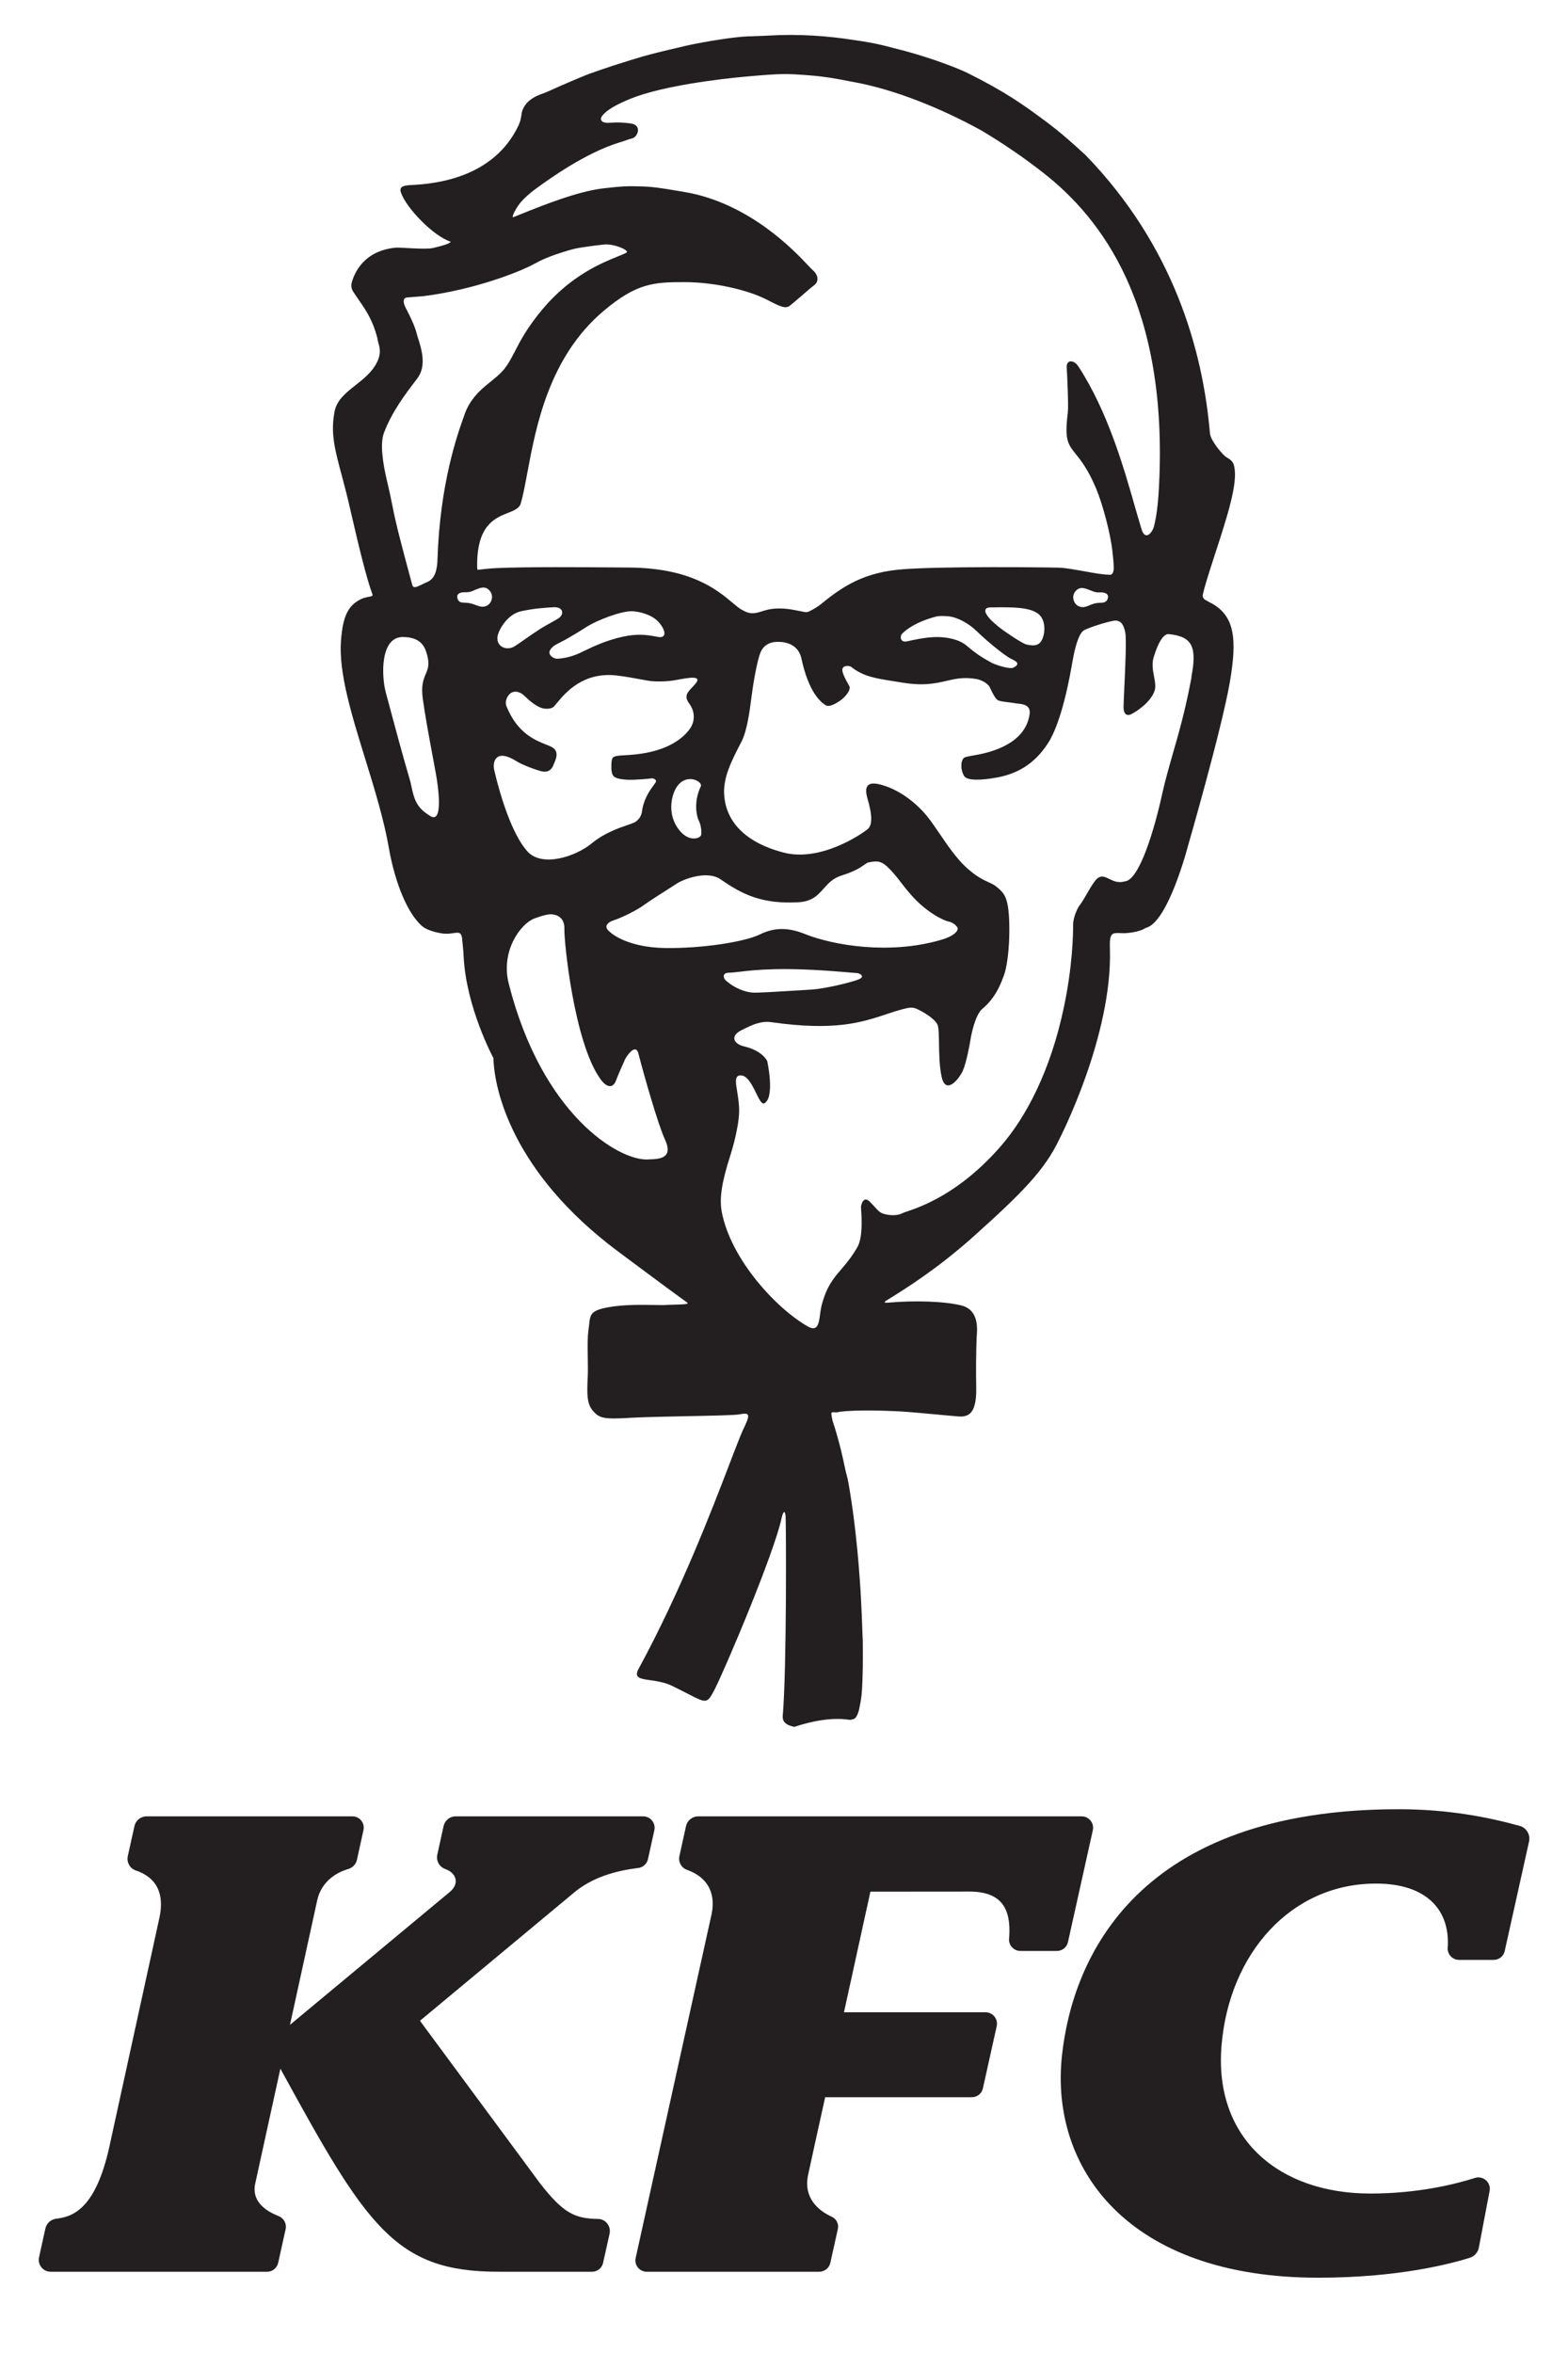 <?xml version="1.0" encoding="UTF-8" standalone="no"?><svg width='20' height='30' viewBox='0 0 20 30' fill='none' xmlns='http://www.w3.org/2000/svg'>
<path fill-rule='evenodd' clip-rule='evenodd' d='M7.877 15.951C6.535 14.948 6.303 13.891 6.294 13.491C6.294 13.491 5.946 12.847 5.914 12.198C5.913 12.162 5.908 12.109 5.904 12.065C5.901 12.037 5.898 12.013 5.897 11.998C5.891 11.881 5.856 11.886 5.784 11.897C5.743 11.903 5.691 11.91 5.625 11.899C5.555 11.887 5.442 11.857 5.388 11.811C5.154 11.611 5.013 11.122 4.961 10.816C4.897 10.449 4.776 10.056 4.658 9.674C4.485 9.115 4.319 8.578 4.349 8.172C4.372 7.863 4.435 7.705 4.636 7.625C4.654 7.619 4.707 7.608 4.737 7.602C4.748 7.6 4.755 7.589 4.751 7.578C4.674 7.376 4.568 6.931 4.469 6.501C4.431 6.331 4.393 6.189 4.36 6.065C4.27 5.729 4.214 5.522 4.268 5.244C4.297 5.099 4.412 5.008 4.534 4.912C4.636 4.831 4.743 4.747 4.806 4.624C4.865 4.509 4.844 4.435 4.827 4.373C4.821 4.352 4.816 4.333 4.814 4.314C4.799 4.255 4.782 4.203 4.764 4.155L4.761 4.149C4.707 4.012 4.639 3.914 4.57 3.815C4.549 3.784 4.527 3.753 4.506 3.72C4.482 3.685 4.476 3.641 4.487 3.6C4.524 3.469 4.649 3.192 5.056 3.157L5.06 3.157C5.065 3.156 5.099 3.158 5.146 3.16C5.262 3.167 5.462 3.178 5.524 3.162C5.529 3.161 5.537 3.159 5.547 3.156C5.61 3.141 5.745 3.108 5.748 3.081C5.531 3.014 5.177 2.648 5.113 2.452C5.088 2.375 5.157 2.364 5.236 2.36C5.537 2.345 6.294 2.279 6.616 1.595C6.635 1.553 6.646 1.508 6.651 1.462C6.659 1.391 6.706 1.262 6.929 1.191C6.979 1.171 7.024 1.152 7.057 1.136C7.126 1.104 7.443 0.967 7.518 0.941C7.62 0.904 7.722 0.869 7.823 0.836C7.839 0.831 7.855 0.826 7.871 0.821C7.881 0.818 7.892 0.814 7.902 0.811C7.996 0.781 8.09 0.752 8.184 0.724C8.354 0.676 8.498 0.642 8.617 0.615C8.657 0.605 8.695 0.596 8.729 0.588C8.85 0.56 9.047 0.523 9.229 0.497C9.343 0.48 9.451 0.468 9.533 0.464C9.546 0.464 9.559 0.463 9.571 0.463C9.585 0.463 9.598 0.462 9.612 0.462C9.616 0.461 9.62 0.461 9.625 0.461C9.644 0.46 9.664 0.459 9.683 0.459C9.696 0.459 9.741 0.457 9.784 0.455L9.797 0.454V0.454C10.184 0.43 10.556 0.458 10.89 0.51C11.033 0.53 11.157 0.553 11.237 0.572C11.289 0.584 11.34 0.597 11.391 0.611C11.935 0.744 12.303 0.911 12.34 0.93C12.83 1.174 13.068 1.345 13.366 1.568C13.507 1.674 13.629 1.781 13.725 1.867C13.739 1.88 13.756 1.896 13.773 1.911C13.81 1.945 13.846 1.978 13.848 1.979C14.966 3.133 15.341 4.459 15.432 5.516C15.434 5.531 15.436 5.546 15.441 5.561C15.476 5.661 15.604 5.804 15.638 5.826C15.642 5.829 15.646 5.832 15.652 5.835C15.682 5.852 15.734 5.882 15.743 5.952C15.791 6.163 15.649 6.6 15.506 7.039C15.454 7.198 15.402 7.358 15.36 7.507C15.356 7.527 15.349 7.554 15.343 7.577C15.335 7.605 15.348 7.634 15.373 7.648L15.428 7.679C15.757 7.84 15.779 8.155 15.687 8.695C15.582 9.303 15.152 10.788 15.152 10.788C15.152 10.788 14.899 11.766 14.613 11.831C14.527 11.888 14.367 11.899 14.325 11.898C14.315 11.898 14.306 11.897 14.297 11.897C14.181 11.892 14.15 11.891 14.157 12.099C14.191 13.208 13.515 14.518 13.515 14.518C13.327 14.919 13.032 15.213 12.415 15.767C11.952 16.181 11.536 16.438 11.365 16.545C11.329 16.567 11.304 16.582 11.291 16.591L11.291 16.595C11.276 16.608 11.287 16.612 11.334 16.608C11.673 16.578 12.051 16.591 12.266 16.645C12.452 16.693 12.465 16.873 12.462 16.972C12.461 16.986 12.461 16.999 12.46 17.011C12.46 17.014 12.46 17.017 12.459 17.02C12.459 17.023 12.459 17.026 12.459 17.029C12.458 17.035 12.458 17.042 12.457 17.049L12.457 17.067C12.456 17.08 12.456 17.093 12.455 17.108C12.455 17.114 12.455 17.119 12.455 17.125C12.454 17.137 12.454 17.149 12.454 17.162C12.453 17.17 12.453 17.178 12.453 17.187L12.452 17.224L12.452 17.264C12.451 17.279 12.451 17.292 12.451 17.307L12.45 17.381C12.45 17.395 12.45 17.409 12.45 17.422C12.45 17.523 12.45 17.587 12.452 17.694C12.459 18.084 12.309 18.069 12.179 18.055C12.174 18.055 12.169 18.055 12.165 18.054C12.143 18.052 12.111 18.049 12.074 18.046C11.885 18.028 11.54 17.996 11.463 17.994C11.456 17.993 11.448 17.993 11.438 17.993C11.311 17.987 10.934 17.971 10.71 18C10.7 18.002 10.682 18.006 10.682 18.006C10.668 18.008 10.654 18.007 10.642 18.006C10.622 18.005 10.607 18.003 10.604 18.02C10.602 18.03 10.617 18.107 10.62 18.116C10.639 18.172 10.656 18.228 10.672 18.284C10.693 18.354 10.711 18.425 10.729 18.497C10.747 18.572 10.763 18.647 10.779 18.722C10.786 18.757 10.793 18.783 10.8 18.808C10.808 18.839 10.816 18.869 10.823 18.912C10.837 18.992 10.85 19.072 10.862 19.153C10.874 19.234 10.885 19.316 10.895 19.397C10.905 19.479 10.915 19.561 10.923 19.644C10.932 19.726 10.94 19.807 10.947 19.889C10.954 19.969 10.96 20.05 10.966 20.13C10.972 20.209 10.977 20.287 10.981 20.365C10.985 20.441 10.989 20.516 10.992 20.591C10.995 20.663 10.998 20.734 11 20.806C11.001 20.837 11.002 20.849 11.002 20.859C11.003 20.871 11.004 20.881 11.005 20.917C11.005 20.978 11.006 21.04 11.006 21.101C11.006 21.156 11.006 21.21 11.005 21.265C11.004 21.313 11.003 21.36 11.001 21.408C11 21.447 10.998 21.486 10.996 21.526C10.994 21.556 10.992 21.586 10.989 21.616C10.983 21.668 10.974 21.718 10.963 21.768C10.963 21.771 10.962 21.774 10.962 21.777C10.954 21.812 10.945 21.848 10.927 21.879C10.92 21.893 10.909 21.905 10.897 21.915C10.879 21.921 10.86 21.925 10.84 21.928C10.615 21.891 10.35 21.944 10.132 22.017L10.131 22.017C10.09 22.008 10.042 21.994 10.011 21.962C9.988 21.939 9.981 21.906 9.984 21.875C10.036 21.279 10.027 19.392 10.02 19.327C10.01 19.237 9.984 19.289 9.971 19.349C9.873 19.81 9.238 21.304 9.113 21.544C9.02 21.723 9.011 21.718 8.779 21.598C8.724 21.57 8.656 21.535 8.572 21.494C8.477 21.448 8.376 21.434 8.294 21.422C8.165 21.404 8.083 21.392 8.145 21.278C8.683 20.287 9.078 19.256 9.304 18.667C9.382 18.463 9.44 18.312 9.476 18.233C9.56 18.055 9.583 18.002 9.438 18.032C9.377 18.044 9.069 18.05 8.748 18.056C8.482 18.062 8.207 18.067 8.054 18.076C7.699 18.098 7.647 18.083 7.563 17.988C7.483 17.896 7.488 17.764 7.495 17.582C7.496 17.571 7.496 17.56 7.497 17.548C7.5 17.467 7.498 17.381 7.497 17.296C7.495 17.172 7.493 17.053 7.505 16.965C7.509 16.939 7.511 16.915 7.514 16.893C7.527 16.761 7.532 16.709 7.754 16.668C7.952 16.631 8.183 16.636 8.342 16.638C8.414 16.64 8.471 16.641 8.504 16.637C8.523 16.636 8.558 16.635 8.595 16.634C8.685 16.632 8.793 16.63 8.767 16.611L8.767 16.608C8.694 16.557 8.437 16.369 7.877 15.951ZM6.609 2.623C6.648 2.561 6.745 2.471 6.841 2.402L6.864 2.385C7.003 2.285 7.468 1.948 7.902 1.816C7.942 1.804 7.968 1.795 7.99 1.787C8.015 1.778 8.035 1.771 8.065 1.764C8.134 1.746 8.193 1.597 8.049 1.575C7.925 1.557 7.861 1.561 7.798 1.564C7.784 1.565 7.77 1.565 7.755 1.566C7.674 1.568 7.635 1.524 7.694 1.461C7.753 1.397 7.86 1.332 8.049 1.256C8.46 1.092 9.19 1.005 9.53 0.975C9.973 0.936 10.027 0.938 10.316 0.96C10.531 0.976 10.71 1.011 10.824 1.034L10.824 1.034C10.853 1.04 10.879 1.045 10.899 1.048C11.408 1.141 11.995 1.376 12.517 1.663C12.791 1.826 13.056 2.007 13.302 2.199C14.049 2.782 14.908 3.89 14.782 6.224C14.768 6.5 14.735 6.653 14.717 6.719C14.698 6.787 14.609 6.902 14.561 6.749C14.534 6.662 14.506 6.563 14.475 6.456C14.33 5.948 14.129 5.248 13.757 4.675C13.694 4.578 13.597 4.587 13.606 4.689C13.61 4.732 13.631 5.177 13.62 5.263C13.576 5.607 13.621 5.664 13.721 5.788C13.787 5.87 13.877 5.982 13.981 6.228C14.061 6.418 14.164 6.795 14.19 7.037L14.191 7.05L14.191 7.05C14.198 7.108 14.205 7.174 14.206 7.237C14.208 7.322 14.166 7.328 14.166 7.328C14.072 7.328 13.941 7.304 13.815 7.281C13.702 7.261 13.592 7.241 13.514 7.238C13.324 7.232 12.01 7.219 11.516 7.258C11.022 7.295 10.752 7.473 10.472 7.702C10.426 7.74 10.36 7.776 10.323 7.794C10.304 7.804 10.283 7.807 10.263 7.803C10.24 7.799 10.203 7.792 10.145 7.78C10.024 7.755 9.878 7.745 9.76 7.782L9.725 7.792C9.63 7.822 9.573 7.84 9.459 7.773C9.424 7.753 9.386 7.721 9.34 7.682C9.146 7.52 8.813 7.243 8.03 7.236L7.915 7.235C7.383 7.231 6.73 7.226 6.334 7.243C6.254 7.247 6.196 7.254 6.154 7.258L6.154 7.258L6.154 7.258C6.125 7.262 6.105 7.264 6.09 7.264C6.087 7.248 6.086 7.225 6.086 7.221C6.081 6.697 6.311 6.606 6.478 6.54C6.558 6.508 6.624 6.482 6.643 6.417C6.673 6.313 6.698 6.178 6.727 6.024C6.837 5.435 7.002 4.554 7.697 3.966C8.116 3.612 8.334 3.597 8.723 3.597C9.142 3.597 9.551 3.707 9.759 3.81C9.783 3.821 9.804 3.832 9.824 3.843C9.948 3.905 10.017 3.94 10.073 3.899C10.104 3.875 10.161 3.826 10.219 3.776L10.219 3.776C10.282 3.721 10.347 3.665 10.384 3.637C10.457 3.581 10.429 3.495 10.361 3.439C10.353 3.432 10.337 3.415 10.312 3.389C10.139 3.204 9.557 2.584 8.721 2.446L8.63 2.431C8.455 2.401 8.312 2.377 8.143 2.376C8.035 2.372 7.94 2.372 7.691 2.402C7.364 2.442 6.946 2.609 6.642 2.731L6.543 2.771C6.526 2.753 6.589 2.65 6.609 2.623ZM5.302 4.852C5.173 5.021 4.997 5.252 4.897 5.52C4.848 5.653 4.877 5.886 4.94 6.148C4.963 6.244 4.984 6.34 5.003 6.437C5.049 6.684 5.148 7.047 5.215 7.297C5.232 7.358 5.246 7.412 5.258 7.456C5.27 7.506 5.315 7.484 5.377 7.454C5.397 7.444 5.419 7.433 5.442 7.424L5.442 7.424C5.555 7.38 5.576 7.254 5.58 7.135C5.611 6.165 5.836 5.534 5.916 5.312L5.928 5.277C5.993 5.094 6.124 4.978 6.189 4.923C6.221 4.896 6.25 4.872 6.276 4.851L6.276 4.851L6.276 4.851C6.358 4.785 6.419 4.736 6.49 4.622C6.515 4.58 6.539 4.535 6.565 4.485C6.634 4.35 6.722 4.178 6.922 3.94C7.282 3.511 7.681 3.35 7.882 3.269C7.931 3.249 7.969 3.234 7.99 3.221C8.036 3.194 7.831 3.103 7.701 3.118C7.614 3.127 7.512 3.14 7.426 3.154C7.313 3.169 7.2 3.207 7.09 3.244C6.996 3.276 6.905 3.314 6.819 3.362C6.644 3.46 6.065 3.691 5.408 3.775L5.179 3.794C5.171 3.799 5.164 3.804 5.157 3.809C5.146 3.832 5.147 3.858 5.159 3.89C5.163 3.903 5.175 3.926 5.191 3.957L5.191 3.957L5.191 3.957C5.231 4.035 5.295 4.16 5.323 4.282C5.384 4.465 5.44 4.671 5.322 4.826L5.302 4.852ZM6.065 7.713C6.1 7.726 6.133 7.738 6.169 7.735C6.261 7.725 6.305 7.614 6.254 7.542C6.197 7.462 6.126 7.493 6.058 7.522C6.033 7.533 6.008 7.543 5.984 7.548C5.966 7.551 5.95 7.551 5.935 7.551C5.913 7.551 5.893 7.551 5.868 7.56C5.826 7.576 5.821 7.616 5.848 7.657C5.867 7.683 5.892 7.683 5.926 7.684C5.947 7.685 5.97 7.686 5.998 7.692C6.022 7.697 6.044 7.705 6.065 7.713L6.065 7.713ZM14.957 9.618L14.957 9.618C14.908 9.79 14.863 9.947 14.825 10.117C14.727 10.565 14.535 11.22 14.348 11.237C14.263 11.262 14.201 11.232 14.148 11.206C14.082 11.174 14.029 11.148 13.963 11.237C13.927 11.285 13.895 11.34 13.864 11.394C13.833 11.448 13.803 11.501 13.771 11.542C13.73 11.595 13.689 11.715 13.688 11.78C13.688 11.906 13.682 12.313 13.569 12.847C13.399 13.652 13.09 14.238 12.769 14.609C12.24 15.219 11.739 15.389 11.566 15.447L11.566 15.447C11.539 15.456 11.52 15.463 11.51 15.468C11.422 15.514 11.289 15.487 11.245 15.466C11.217 15.453 11.193 15.427 11.159 15.39C11.14 15.369 11.118 15.345 11.091 15.318C11.012 15.245 10.985 15.357 10.982 15.385C10.982 15.39 10.983 15.405 10.984 15.428C10.991 15.528 11.006 15.775 10.937 15.899C10.866 16.023 10.797 16.105 10.733 16.18C10.628 16.302 10.537 16.409 10.476 16.66C10.469 16.691 10.464 16.726 10.46 16.759C10.444 16.875 10.429 16.984 10.302 16.911C9.901 16.682 9.327 16.062 9.208 15.461C9.172 15.278 9.206 15.074 9.317 14.726C9.382 14.521 9.428 14.294 9.428 14.163C9.428 14.073 9.414 13.989 9.403 13.918C9.384 13.805 9.372 13.726 9.428 13.713C9.525 13.692 9.591 13.828 9.645 13.938C9.685 14.019 9.718 14.086 9.751 14.066C9.887 13.988 9.786 13.528 9.786 13.528C9.786 13.528 9.73 13.397 9.491 13.341C9.354 13.309 9.311 13.207 9.457 13.135L9.482 13.123C9.585 13.071 9.704 13.012 9.841 13.033C10.648 13.147 10.986 13.036 11.3 12.933L11.3 12.933L11.3 12.933L11.3 12.933L11.3 12.933L11.3 12.933L11.3 12.933L11.3 12.933L11.3 12.933L11.3 12.933L11.3 12.933L11.3 12.933L11.3 12.933L11.3 12.933L11.3 12.933L11.3 12.932C11.371 12.909 11.441 12.886 11.514 12.867C11.593 12.846 11.639 12.836 11.7 12.866C11.761 12.894 11.925 12.984 11.959 13.068C11.974 13.106 11.975 13.193 11.977 13.3C11.979 13.43 11.981 13.591 12.01 13.726C12.063 13.974 12.238 13.749 12.281 13.651C12.325 13.554 12.37 13.314 12.379 13.253C12.388 13.192 12.439 12.937 12.531 12.861C12.7 12.721 12.766 12.54 12.798 12.454L12.805 12.436C12.835 12.359 12.882 12.12 12.873 11.772C12.865 11.441 12.808 11.391 12.73 11.322L12.718 11.312C12.686 11.283 12.652 11.268 12.611 11.249C12.543 11.218 12.455 11.178 12.323 11.058C12.197 10.941 12.085 10.777 11.983 10.627L11.983 10.627L11.983 10.627C11.934 10.555 11.887 10.486 11.842 10.428C11.705 10.252 11.478 10.064 11.219 10C10.995 9.946 11.046 10.117 11.072 10.208C11.076 10.222 11.08 10.234 11.082 10.243L11.085 10.257C11.101 10.323 11.147 10.507 11.067 10.571C10.983 10.641 10.461 10.992 9.995 10.87C9.439 10.725 9.248 10.416 9.236 10.117C9.228 9.906 9.329 9.702 9.456 9.459C9.528 9.32 9.559 9.09 9.588 8.867L9.59 8.854C9.613 8.672 9.662 8.409 9.701 8.316C9.73 8.248 9.797 8.175 9.948 8.184C10.097 8.192 10.194 8.266 10.222 8.395C10.318 8.841 10.475 8.954 10.529 8.99C10.58 9.024 10.672 8.962 10.716 8.933L10.723 8.928C10.762 8.902 10.864 8.8 10.832 8.745C10.784 8.66 10.757 8.61 10.746 8.56C10.728 8.475 10.834 8.485 10.856 8.502C11.01 8.623 11.156 8.647 11.396 8.685L11.396 8.685C11.427 8.69 11.46 8.696 11.495 8.701C11.781 8.749 11.934 8.713 12.072 8.681C12.188 8.654 12.293 8.629 12.458 8.658C12.505 8.666 12.594 8.705 12.623 8.759C12.627 8.768 12.632 8.778 12.637 8.789C12.662 8.841 12.699 8.916 12.735 8.931C12.764 8.942 12.819 8.949 12.87 8.955L12.87 8.955C12.897 8.958 12.922 8.961 12.941 8.965C12.953 8.967 12.965 8.968 12.978 8.97C13.054 8.978 13.152 8.99 13.132 9.111C13.073 9.489 12.636 9.594 12.431 9.629C12.347 9.644 12.308 9.651 12.295 9.663C12.251 9.701 12.249 9.82 12.3 9.897C12.336 9.951 12.501 9.954 12.727 9.911C12.963 9.865 13.19 9.752 13.369 9.473C13.546 9.197 13.649 8.612 13.679 8.436L13.685 8.405C13.706 8.284 13.755 8.081 13.822 8.039C13.888 7.997 14.196 7.904 14.239 7.912C14.291 7.921 14.329 7.945 14.353 8.065C14.37 8.152 14.351 8.554 14.339 8.809V8.809V8.809C14.335 8.905 14.331 8.98 14.331 9.01C14.33 9.125 14.389 9.124 14.422 9.109C14.494 9.076 14.685 8.948 14.729 8.8C14.743 8.75 14.732 8.69 14.72 8.625C14.705 8.547 14.69 8.462 14.715 8.38C14.787 8.143 14.858 8.08 14.907 8.085C15.208 8.114 15.269 8.246 15.197 8.627V8.639C15.118 9.061 15.033 9.356 14.957 9.618ZM19.503 23.48C19.523 23.391 19.47 23.303 19.383 23.279C18.983 23.169 18.474 23.067 17.839 23.067C14.522 23.068 13.681 24.941 13.545 26.212C13.392 27.64 14.38 29.041 16.815 29.04C17.84 29.04 18.509 28.861 18.748 28.786C18.807 28.767 18.852 28.717 18.863 28.655L19 27.934C19.021 27.826 18.918 27.735 18.813 27.768C18.549 27.852 18.076 27.967 17.479 27.967C16.316 27.967 15.475 27.269 15.582 26.066C15.684 24.901 16.47 24.015 17.551 24.015C18.201 24.015 18.488 24.355 18.467 24.809C18.467 24.81 18.466 24.817 18.465 24.835C18.461 24.918 18.527 24.988 18.611 24.988H19.052C19.12 24.988 19.179 24.941 19.193 24.874L19.503 23.48ZM5.658 23.282C5.674 23.21 5.738 23.158 5.812 23.158H8.204C8.297 23.158 8.367 23.245 8.346 23.336L8.265 23.703C8.251 23.766 8.2 23.81 8.136 23.817L8.118 23.819C7.938 23.843 7.612 23.901 7.346 24.11L5.357 25.764C5.357 25.764 5.357 25.764 5.357 25.765L6.887 27.835C7.184 28.217 7.33 28.286 7.628 28.291C7.726 28.292 7.796 28.384 7.775 28.48L7.692 28.852C7.677 28.918 7.619 28.964 7.552 28.964H6.36C5.04 28.965 4.676 28.386 3.577 26.376C3.576 26.376 3.576 26.376 3.576 26.376L3.255 27.842C3.206 28.07 3.397 28.191 3.537 28.247L3.548 28.252L3.554 28.255C3.621 28.281 3.659 28.352 3.643 28.422L3.548 28.851C3.533 28.917 3.475 28.964 3.407 28.964H0.646C0.549 28.964 0.477 28.874 0.498 28.78L0.579 28.412C0.594 28.346 0.649 28.296 0.717 28.288L0.725 28.287L0.725 28.287C0.978 28.258 1.244 28.098 1.407 27.315L2.034 24.448C2.114 24.066 1.923 23.921 1.759 23.857C1.757 23.856 1.747 23.853 1.732 23.848C1.657 23.822 1.613 23.743 1.63 23.665L1.715 23.282C1.731 23.21 1.795 23.158 1.869 23.158H4.496C4.588 23.158 4.656 23.243 4.636 23.333L4.553 23.711C4.541 23.766 4.5 23.811 4.446 23.828L4.426 23.834C4.303 23.874 4.108 23.974 4.048 24.219L3.699 25.815C3.699 25.815 3.699 25.815 3.699 25.815C3.699 25.816 3.699 25.816 3.7 25.815L5.737 24.122C5.859 24.021 5.828 23.887 5.688 23.833L5.687 23.832C5.607 23.808 5.56 23.727 5.578 23.646L5.658 23.282ZM13.016 24.874C12.929 24.874 12.861 24.799 12.871 24.712L12.873 24.695L12.873 24.693C12.896 24.33 12.772 24.117 12.364 24.117L11.102 24.118L10.765 25.656L12.571 25.656C12.664 25.656 12.733 25.742 12.713 25.833L12.537 26.626C12.523 26.692 12.464 26.739 12.396 26.739H10.525C10.525 26.739 10.317 27.681 10.309 27.722C10.24 28.026 10.447 28.184 10.587 28.252L10.587 28.252L10.587 28.252C10.594 28.255 10.601 28.259 10.608 28.262C10.668 28.289 10.701 28.354 10.687 28.418L10.591 28.851C10.576 28.917 10.517 28.964 10.449 28.964H8.249C8.157 28.964 8.088 28.879 8.108 28.789L9.067 24.447C9.164 24.063 8.94 23.907 8.779 23.846C8.774 23.844 8.768 23.842 8.763 23.84C8.691 23.815 8.649 23.739 8.666 23.665L8.75 23.283C8.766 23.21 8.831 23.158 8.905 23.158H13.797C13.89 23.158 13.959 23.244 13.939 23.335L13.622 24.761C13.608 24.827 13.549 24.874 13.481 24.874H13.016ZM10.349 12.617C10.505 12.608 10.828 12.533 10.939 12.492C11.051 12.452 10.963 12.41 10.937 12.407C10.911 12.405 10.861 12.4 10.754 12.392C9.982 12.326 9.635 12.366 9.438 12.389H9.438C9.38 12.396 9.336 12.401 9.297 12.402C9.205 12.403 9.23 12.475 9.253 12.496C9.366 12.6 9.505 12.65 9.608 12.656C9.672 12.659 9.976 12.64 10.187 12.627L10.187 12.627C10.254 12.623 10.311 12.619 10.349 12.617ZM8.489 12.087C8.004 12.081 7.78 11.9 7.745 11.846C7.712 11.794 7.768 11.754 7.818 11.737C7.933 11.701 8.136 11.598 8.219 11.535C8.282 11.489 8.428 11.396 8.546 11.321L8.546 11.321L8.546 11.321C8.583 11.297 8.618 11.275 8.646 11.257C8.7 11.222 9.012 11.086 9.194 11.213C9.468 11.404 9.723 11.531 10.191 11.503C10.36 11.492 10.432 11.412 10.506 11.329C10.564 11.264 10.623 11.198 10.73 11.164C10.901 11.11 10.966 11.066 11.018 11.03C11.033 11.019 11.048 11.009 11.064 10.999L11.083 10.995C11.163 10.979 11.226 10.966 11.316 11.049C11.387 11.116 11.432 11.174 11.485 11.242C11.523 11.292 11.566 11.347 11.626 11.415C11.82 11.634 12.035 11.737 12.102 11.75C12.168 11.764 12.215 11.817 12.216 11.839C12.217 11.861 12.19 11.93 11.993 11.986C11.338 12.174 10.628 12.053 10.263 11.907C10.077 11.833 9.897 11.813 9.694 11.913C9.489 12.013 8.942 12.093 8.489 12.087ZM6.49 12.545C6.913 14.208 7.885 14.794 8.256 14.783L8.272 14.782C8.41 14.778 8.599 14.773 8.477 14.517C8.401 14.356 8.22 13.734 8.143 13.432C8.106 13.29 7.984 13.477 7.97 13.511C7.964 13.527 7.953 13.552 7.939 13.582L7.939 13.582L7.939 13.582C7.914 13.638 7.881 13.713 7.858 13.775C7.819 13.877 7.742 13.873 7.658 13.757C7.322 13.29 7.193 12 7.199 11.845C7.205 11.654 7.036 11.653 7.001 11.658C6.968 11.662 6.916 11.674 6.817 11.71C6.65 11.77 6.38 12.117 6.49 12.545ZM6.304 9.819C6.278 9.707 6.328 9.539 6.592 9.708C6.634 9.735 6.758 9.791 6.896 9.831C6.979 9.855 7.033 9.82 7.057 9.759C7.059 9.753 7.062 9.747 7.065 9.739C7.093 9.676 7.138 9.573 7.032 9.522C7.014 9.512 6.991 9.503 6.965 9.493L6.965 9.493L6.965 9.493L6.965 9.493C6.827 9.438 6.6 9.349 6.461 9.007C6.431 8.934 6.481 8.851 6.528 8.829C6.575 8.808 6.633 8.819 6.687 8.87L6.692 8.875L6.692 8.875C6.747 8.927 6.859 9.032 6.959 9.036C7.042 9.04 7.065 9.011 7.082 8.989C7.084 8.985 7.087 8.982 7.089 8.98C7.096 8.972 7.104 8.962 7.114 8.951L7.114 8.951C7.211 8.834 7.44 8.56 7.873 8.613C7.984 8.627 8.09 8.646 8.174 8.662C8.237 8.674 8.287 8.683 8.316 8.685C8.363 8.689 8.493 8.694 8.618 8.671L8.635 8.668L8.635 8.668L8.635 8.668C8.776 8.641 8.968 8.605 8.868 8.72C8.855 8.736 8.842 8.75 8.829 8.763L8.829 8.763C8.765 8.832 8.725 8.875 8.787 8.964L8.798 8.98C8.865 9.074 8.867 9.199 8.799 9.292L8.791 9.304C8.686 9.44 8.469 9.597 8.02 9.626L7.982 9.628C7.814 9.638 7.803 9.639 7.798 9.748C7.797 9.793 7.798 9.817 7.804 9.848C7.816 9.907 7.854 9.932 7.996 9.941C8.099 9.947 8.287 9.927 8.287 9.927C8.334 9.913 8.388 9.942 8.359 9.981C8.356 9.984 8.348 9.996 8.341 10.006L8.332 10.019C8.23 10.151 8.198 10.271 8.189 10.343C8.181 10.404 8.146 10.458 8.092 10.486L8.09 10.487C8.073 10.495 8.044 10.505 8.007 10.518L8.007 10.518L8.007 10.518C7.895 10.556 7.707 10.621 7.551 10.75C7.344 10.922 6.91 11.064 6.724 10.852C6.537 10.642 6.385 10.17 6.304 9.819ZM5.449 10.378C5.303 10.281 5.277 10.16 5.25 10.036C5.243 10.001 5.235 9.965 5.224 9.93C5.137 9.634 5.043 9.286 4.959 8.971L4.959 8.971L4.921 8.829C4.864 8.618 4.849 8.122 5.136 8.122C5.28 8.122 5.388 8.168 5.434 8.304C5.487 8.46 5.461 8.522 5.43 8.594C5.402 8.662 5.369 8.739 5.393 8.911C5.424 9.132 5.464 9.35 5.527 9.687L5.556 9.843C5.593 10.041 5.657 10.517 5.483 10.401L5.449 10.378ZM6.699 8.148L6.699 8.148C6.652 8.181 6.608 8.212 6.569 8.237C6.46 8.309 6.308 8.24 6.352 8.088C6.374 8.014 6.479 7.824 6.656 7.791C6.679 7.786 6.766 7.769 6.84 7.76C6.925 7.751 7.016 7.744 7.063 7.742C7.188 7.736 7.202 7.836 7.117 7.888C7.093 7.903 7.063 7.919 7.031 7.937L7.031 7.937C6.988 7.961 6.94 7.987 6.894 8.016C6.827 8.059 6.76 8.105 6.699 8.148L6.699 8.148L6.699 8.148L6.699 8.148L6.699 8.148ZM7.119 8.204L7.119 8.204C7.09 8.219 7.078 8.225 7.059 8.24C6.943 8.334 7.057 8.395 7.097 8.398C7.138 8.4 7.264 8.386 7.388 8.329C7.411 8.318 7.436 8.306 7.463 8.293C7.577 8.239 7.728 8.167 7.93 8.121C8.134 8.074 8.255 8.096 8.363 8.115L8.395 8.121C8.513 8.141 8.488 8.026 8.398 7.928C8.312 7.834 8.149 7.794 8.056 7.793C7.928 7.791 7.625 7.899 7.465 8.003C7.377 8.06 7.289 8.112 7.213 8.155C7.168 8.179 7.139 8.194 7.119 8.204L7.119 8.204ZM8.913 10.463C8.942 10.517 8.951 10.608 8.943 10.645C8.934 10.691 8.774 10.751 8.64 10.551C8.506 10.352 8.569 10.107 8.648 10.011C8.774 9.857 8.967 9.969 8.939 10.026C8.843 10.224 8.886 10.41 8.913 10.463ZM12.64 8.446C12.691 8.474 12.877 8.537 12.926 8.512C13.023 8.463 12.959 8.431 12.905 8.403C12.893 8.398 12.882 8.392 12.873 8.387C12.763 8.319 12.559 8.146 12.458 8.047C12.357 7.949 12.217 7.871 12.1 7.858C12.06 7.854 11.981 7.85 11.94 7.861C11.659 7.934 11.53 8.052 11.503 8.084C11.476 8.115 11.483 8.199 11.574 8.176C11.667 8.155 11.788 8.129 11.909 8.123C12.067 8.115 12.234 8.152 12.326 8.229C12.464 8.347 12.537 8.388 12.639 8.445L12.64 8.446ZM12.812 8.047C12.812 8.047 12.638 7.928 12.582 7.832C12.555 7.784 12.561 7.745 12.635 7.744L12.662 7.744C12.912 7.741 13.138 7.738 13.25 7.832C13.334 7.904 13.336 8.052 13.295 8.148C13.252 8.245 13.172 8.231 13.116 8.222L13.116 8.222C13.109 8.22 13.103 8.219 13.097 8.218C13.043 8.21 12.812 8.047 12.812 8.047ZM14.039 7.685C14.071 7.684 14.093 7.683 14.117 7.657C14.144 7.615 14.138 7.576 14.095 7.561C14.071 7.552 14.05 7.552 14.029 7.553C14.014 7.553 13.998 7.554 13.98 7.551C13.956 7.546 13.931 7.536 13.905 7.526C13.837 7.498 13.765 7.469 13.709 7.55C13.66 7.622 13.706 7.732 13.798 7.74C13.834 7.744 13.864 7.731 13.897 7.717C13.917 7.709 13.938 7.7 13.962 7.694C13.994 7.687 14.018 7.686 14.039 7.685Z' fill='#231F20'/>
</svg>
